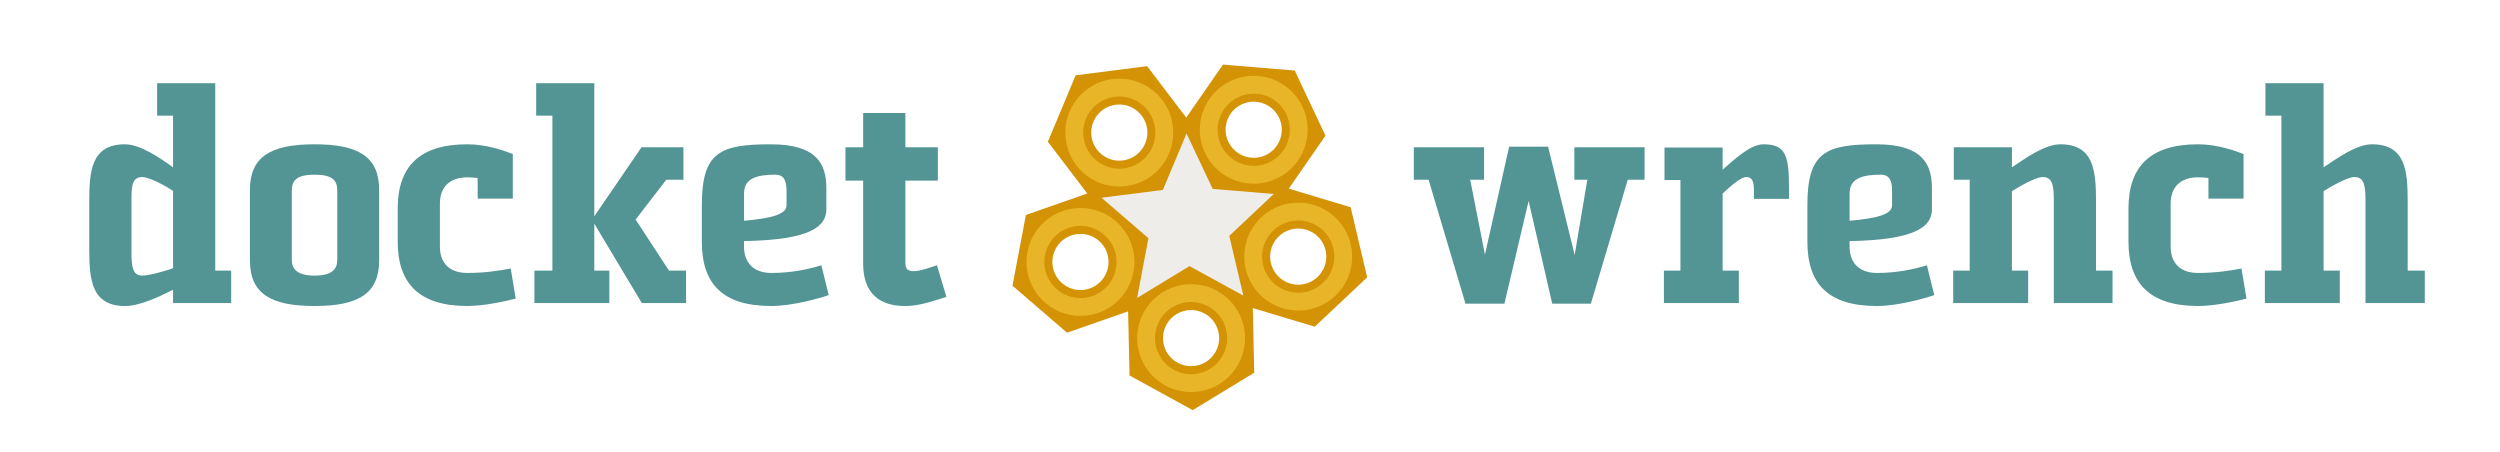 <?xml version="1.0" encoding="utf-8"?>
<!-- Generator: Adobe Illustrator 16.0.0, SVG Export Plug-In . SVG Version: 6.00 Build 0)  -->
<!DOCTYPE svg PUBLIC "-//W3C//DTD SVG 1.1//EN" "http://www.w3.org/Graphics/SVG/1.1/DTD/svg11.dtd">
<svg version="1.1" id="Layer_1" xmlns="http://www.w3.org/2000/svg" xmlns:xlink="http://www.w3.org/1999/xlink" x="0px" y="0px"
	 width="546.055px" height="98.667px" viewBox="0 0 546.055 98.667" enable-background="new 0 0 546.055 98.667"
	 xml:space="preserve">
<g>
	<path fill="#529594" d="M50.498,66.193H37.8v-2.9c-2.965,1.482-7.219,3.545-10.506,3.545c-7.412,0-7.799-5.93-7.799-12.568V44.085
		c0-6.639,0.387-12.568,7.799-12.568c3.287,0,7.541,2.9,10.506,5.027V25.265h-3.48v-7.09h12.697v40.928h3.48V66.193z M31.033,60.199
		c1.676,0,5.35-1.096,6.768-1.611V41.701c-1.418-0.967-5.092-3.029-6.768-3.029c-2.191,0-2.32,2.062-2.32,4.898v11.215
		C28.712,57.943,28.841,60.199,31.033,60.199z"/>
	<path fill="#529594" d="M82.817,56.847c0,7.283-4.512,9.99-14.115,9.99s-14.115-2.707-14.115-9.99v-15.34
		c0-7.283,4.512-9.99,14.115-9.99s14.115,2.707,14.115,9.99V56.847z M73.665,41.572c0-2.256-1.16-3.416-4.963-3.416
		c-3.738,0-4.963,1.16-4.963,3.416v15.211c0,1.998,1.225,3.416,4.963,3.416c3.803,0,4.963-1.418,4.963-3.416V41.572z"/>
	<path fill="#529594" d="M104.333,43.376v-4.512c-0.709-0.064-1.482-0.129-2.256-0.129c-4.125,0-5.994,2.385-5.994,5.736v9.41
		c0,3.352,1.869,5.736,5.994,5.736c3.932,0,7.025-0.516,9.475-0.967l1.096,6.574c-2.062,0.516-6.768,1.611-10.57,1.611
		c-10.57,0-15.211-4.963-15.211-14.051v-7.219c0-9.088,4.641-14.051,15.211-14.051c4.254,0,8.057,1.418,9.926,2.127v9.732H104.333z"
		/>
	<path fill="#529594" d="M133.095,66.193h-16.371v-7.09h3.932V25.265h-3.545v-7.09h12.697v29.068l10.312-15.082h9.152v7.09h-3.738
		l-6.703,8.701l7.283,11.15h3.738v7.09h-9.668l-10.377-17.338v10.248h3.287V66.193z"/>
	<path fill="#529594" d="M181.012,64.453c-2.385,0.838-8.186,2.385-12.504,2.385c-10.57,0-15.211-4.705-15.211-14.051v-7.992
		c0-11.666,4.061-13.277,15.082-13.277c10.184,0,12.117,4.447,12.117,9.604v4.576c0,3.674-3.223,6.703-17.982,6.961v1.225
		c0,3.287,1.869,5.736,5.994,5.736c4.383,0,8.186-0.838,10.893-1.676L181.012,64.453z M171.795,41.83
		c0-1.676-0.193-3.674-2.385-3.674c-3.674,0-6.896,0.58-6.896,4.061v5.994c6.059-0.516,9.281-1.418,9.281-3.352V41.83z"/>
	<path fill="#529594" d="M206.712,64.839c-4.189,1.354-6.381,1.998-9.088,1.998c-5.221,0-9.088-2.514-9.088-9.217V39.445h-3.867
		v-7.283h3.867v-7.477h9.217v7.477h7.09v7.283h-7.09v17.982c0,1.225,0.451,1.805,1.805,1.805c1.289,0,3.094-0.645,5.092-1.289
		L206.712,64.839z"/>
	<path fill="#529594" d="M324.152,39.251h-3.029l3.223,16.371l5.285-23.59h8.508l5.801,23.654l2.771-16.436h-2.836v-7.09h15.34v7.09
		h-3.674l-8.057,27.07h-8.443l-5.156-22.43l-5.285,22.43h-8.508l-8.057-27.07h-3.223v-7.09h15.34V39.251z"/>
	<path fill="#529594" d="M376.259,37.06c2.514-2.191,6.059-5.543,8.895-5.543c4.834,0,5.607,2.32,5.607,9.604v2.32h-7.67v-2.32
		c-0.064-1.482-0.387-2.449-1.676-2.449c-1.354,0-4.189,2.707-5.156,3.609v16.822h3.545v7.09h-16.371v-7.09h3.609V39.316h-3.48
		v-7.09h12.697V37.06z"/>
	<path fill="#529594" d="M422.488,64.453c-2.385,0.838-8.186,2.385-12.504,2.385c-10.57,0-15.211-4.705-15.211-14.051v-7.992
		c0-11.666,4.061-13.277,15.082-13.277c10.184,0,12.117,4.447,12.117,9.604v4.576c0,3.674-3.223,6.703-17.982,6.961v1.225
		c0,3.287,1.869,5.736,5.994,5.736c4.383,0,8.186-0.838,10.893-1.676L422.488,64.453z M413.271,41.83
		c0-1.676-0.193-3.674-2.385-3.674c-3.674,0-6.896,0.58-6.896,4.061v5.994c6.059-0.516,9.281-1.418,9.281-3.352V41.83z"/>
	<path fill="#529594" d="M461.426,66.193H448.6V44.085c0-3.158-0.129-5.414-2.385-5.414c-1.676,0-5.479,2.256-6.768,3.094v17.338
		h3.545v7.09h-16.371v-7.09h3.609V39.251h-3.48v-7.09h12.697v4.383c2.9-1.934,7.154-5.027,10.57-5.027
		c7.412,0,7.799,5.93,7.799,12.568v15.018h3.609V66.193z"/>
	<path fill="#529594" d="M482.37,43.376v-4.512c-0.709-0.064-1.482-0.129-2.256-0.129c-4.125,0-5.994,2.385-5.994,5.736v9.41
		c0,3.352,1.869,5.736,5.994,5.736c3.932,0,7.025-0.516,9.475-0.967l1.096,6.574c-2.062,0.516-6.768,1.611-10.57,1.611
		c-10.57,0-15.211-4.963-15.211-14.051v-7.219c0-9.088,4.641-14.051,15.211-14.051c4.254,0,8.057,1.418,9.926,2.127v9.732H482.37z"
		/>
	<path fill="#529594" d="M511.067,66.193h-16.371v-7.09h3.609V25.265h-3.48v-7.09h12.697v18.369c2.9-1.934,7.154-5.027,10.57-5.027
		c7.412,0,7.799,5.93,7.799,12.568v15.018h3.738v7.09h-12.955V44.085c0-3.158-0.129-5.414-2.385-5.414
		c-1.676,0-5.479,2.256-6.768,3.094v17.338h3.545V66.193z"/>
</g>
<g opacity="0.3">
	<polygon fill="#CAC4B8" points="259.084,28.376 266.063,40.617 279.543,42.21 269.852,52.276 272.668,66.126 259.934,59.481 
		247.626,66.126 250.016,52.276 239.251,42.626 253.804,40.617 	"/>
</g>
<path fill="#D49205" d="M273.605,65.688l-13.794-7.56l-13.445,8.162l0.351,15.727l13.793,7.562l13.442-8.167L273.605,65.688z
	 M254.781,70.903c1.078-1.965,3.141-3.185,5.384-3.185c1.022,0,2.039,0.262,2.941,0.757c2.965,1.625,4.056,5.359,2.432,8.325
	c-1.076,1.964-3.138,3.184-5.382,3.184c-1.023,0-2.042-0.262-2.946-0.756C254.247,77.604,253.157,73.869,254.781,70.903z"/>
<g>
	<path fill="#E9B528" d="M267.074,77.643c-2.092,3.819-6.884,5.219-10.704,3.123c-3.819-2.094-5.218-6.887-3.123-10.703
		c2.093-3.818,6.884-5.217,10.701-3.125C267.771,69.033,269.167,73.827,267.074,77.643 M265.825,63.518
		c-5.707-3.129-12.871-1.037-15.996,4.67c-3.133,5.706-1.043,12.869,4.666,15.998c5.707,3.131,12.871,1.039,16-4.666
		C273.624,73.811,271.535,66.649,265.825,63.518"/>
</g>
<path fill="#D49205" d="M295.013,45.268l-15.063-4.527l-11.45,10.78l3.605,15.308l15.067,4.527l11.452-10.78L295.013,45.268z
	 M277.431,55.865c0.049-1.638,0.734-3.157,1.928-4.279c1.141-1.076,2.633-1.668,4.2-1.668c1.709,0,3.295,0.685,4.466,1.93
	c2.317,2.459,2.199,6.348-0.262,8.667c-1.142,1.075-2.634,1.667-4.201,1.667c-1.709,0-3.295-0.685-4.466-1.929
	C277.973,59.06,277.382,57.502,277.431,55.865z"/>
<g>
	<path fill="#E9B528" d="M288.963,61.792c-3.168,2.984-8.16,2.833-11.144-0.338c-2.984-3.173-2.834-8.16,0.335-11.145
		c3.175-2.988,8.164-2.836,11.148,0.336C292.287,53.817,292.139,58.804,288.963,61.792 M292.143,47.972
		c-4.461-4.739-11.918-4.968-16.66-0.505c-4.739,4.459-4.965,11.921-0.504,16.657c4.461,4.742,11.92,4.97,16.66,0.508
		C296.377,60.169,296.604,52.713,292.143,47.972"/>
</g>
<path fill="#D49205" d="M282.799,15.41l-15.676-1.296L258.16,27.04l6.715,14.222l15.676,1.304l8.961-12.931L282.799,15.41z
	 M276.455,33.883c-0.828,0.391-1.707,0.588-2.614,0.588c-2.364,0-4.542-1.379-5.548-3.515c-0.7-1.482-0.781-3.147-0.229-4.689
	s1.673-2.776,3.155-3.476c0.827-0.39,1.706-0.588,2.612-0.588c2.363,0,4.542,1.382,5.552,3.52
	C280.825,28.779,279.511,32.439,276.455,33.883z"/>
<g>
	<path fill="#E9B528" d="M277.202,35.468c-3.936,1.857-8.636,0.173-10.493-3.761c-1.861-3.942-0.174-8.641,3.764-10.5
		c3.938-1.857,8.636-0.175,10.495,3.766C282.828,28.912,281.141,33.61,277.202,35.468 M284.496,23.308
		c-2.78-5.887-9.803-8.405-15.689-5.628c-5.886,2.778-8.406,9.801-5.628,15.69c2.778,5.884,9.802,8.405,15.687,5.624
		C284.753,36.218,287.273,29.195,284.496,23.308"/>
</g>
<path fill="#D49205" d="M250.554,14.453l-15.604,1.99l-6.075,14.506l9.522,12.518l15.601-1.988l6.082-14.508L250.554,14.453z
	 M239.625,25.208c1.003-1.295,2.451-2.123,4.077-2.331c0.263-0.033,0.525-0.05,0.784-0.05c3.073,0,5.684,2.304,6.074,5.359
	c0.207,1.624-0.231,3.231-1.233,4.526c-1.003,1.295-2.45,2.123-4.075,2.33c-3.391,0.435-6.438-1.994-6.86-5.306
	C238.184,28.111,238.622,26.503,239.625,25.208z"/>
<g>
	<path fill="#E9B528" d="M245.476,36.781c-4.324,0.553-8.271-2.505-8.823-6.824c-0.551-4.32,2.502-8.268,6.826-8.817
		c4.32-0.553,8.266,2.505,8.816,6.824C252.846,32.284,249.792,36.229,245.476,36.781 M256.164,27.471
		c-0.821-6.459-6.721-11.025-13.18-10.202c-6.456,0.822-11.021,6.726-10.2,13.18c0.824,6.458,6.724,11.025,13.184,10.202
		C252.42,39.829,256.988,33.925,256.164,27.471"/>
</g>
<path fill="#D49205" d="M238.927,41.759l-14.85,5.193l-2.931,15.455l11.92,10.261l14.848-5.188l2.929-15.453L238.927,41.759z
	 M229.972,56.071c0.548-2.891,3.079-4.989,6.018-4.989c0.382,0,0.769,0.037,1.148,0.108c1.609,0.305,3.003,1.219,3.926,2.572
	c0.923,1.354,1.263,2.985,0.957,4.594c-0.548,2.894-3.079,4.994-6.02,4.994c-0.383,0-0.77-0.037-1.148-0.108
	C231.533,62.611,229.343,59.394,229.972,56.071z"/>
<g>
	<path fill="#E9B528" d="M243.746,58.682c-0.814,4.281-4.942,7.09-9.218,6.28c-4.278-0.812-7.093-4.935-6.278-9.216
		c0.811-4.281,4.937-7.089,9.216-6.276C241.745,50.279,244.553,54.404,243.746,58.682 M238.192,45.639
		c-6.396-1.217-12.562,2.986-13.775,9.381c-1.211,6.396,2.989,12.561,9.385,13.775c6.396,1.212,12.562-2.989,13.774-9.387
		C248.789,53.015,244.586,46.847,238.192,45.639"/>
</g>
</svg>
